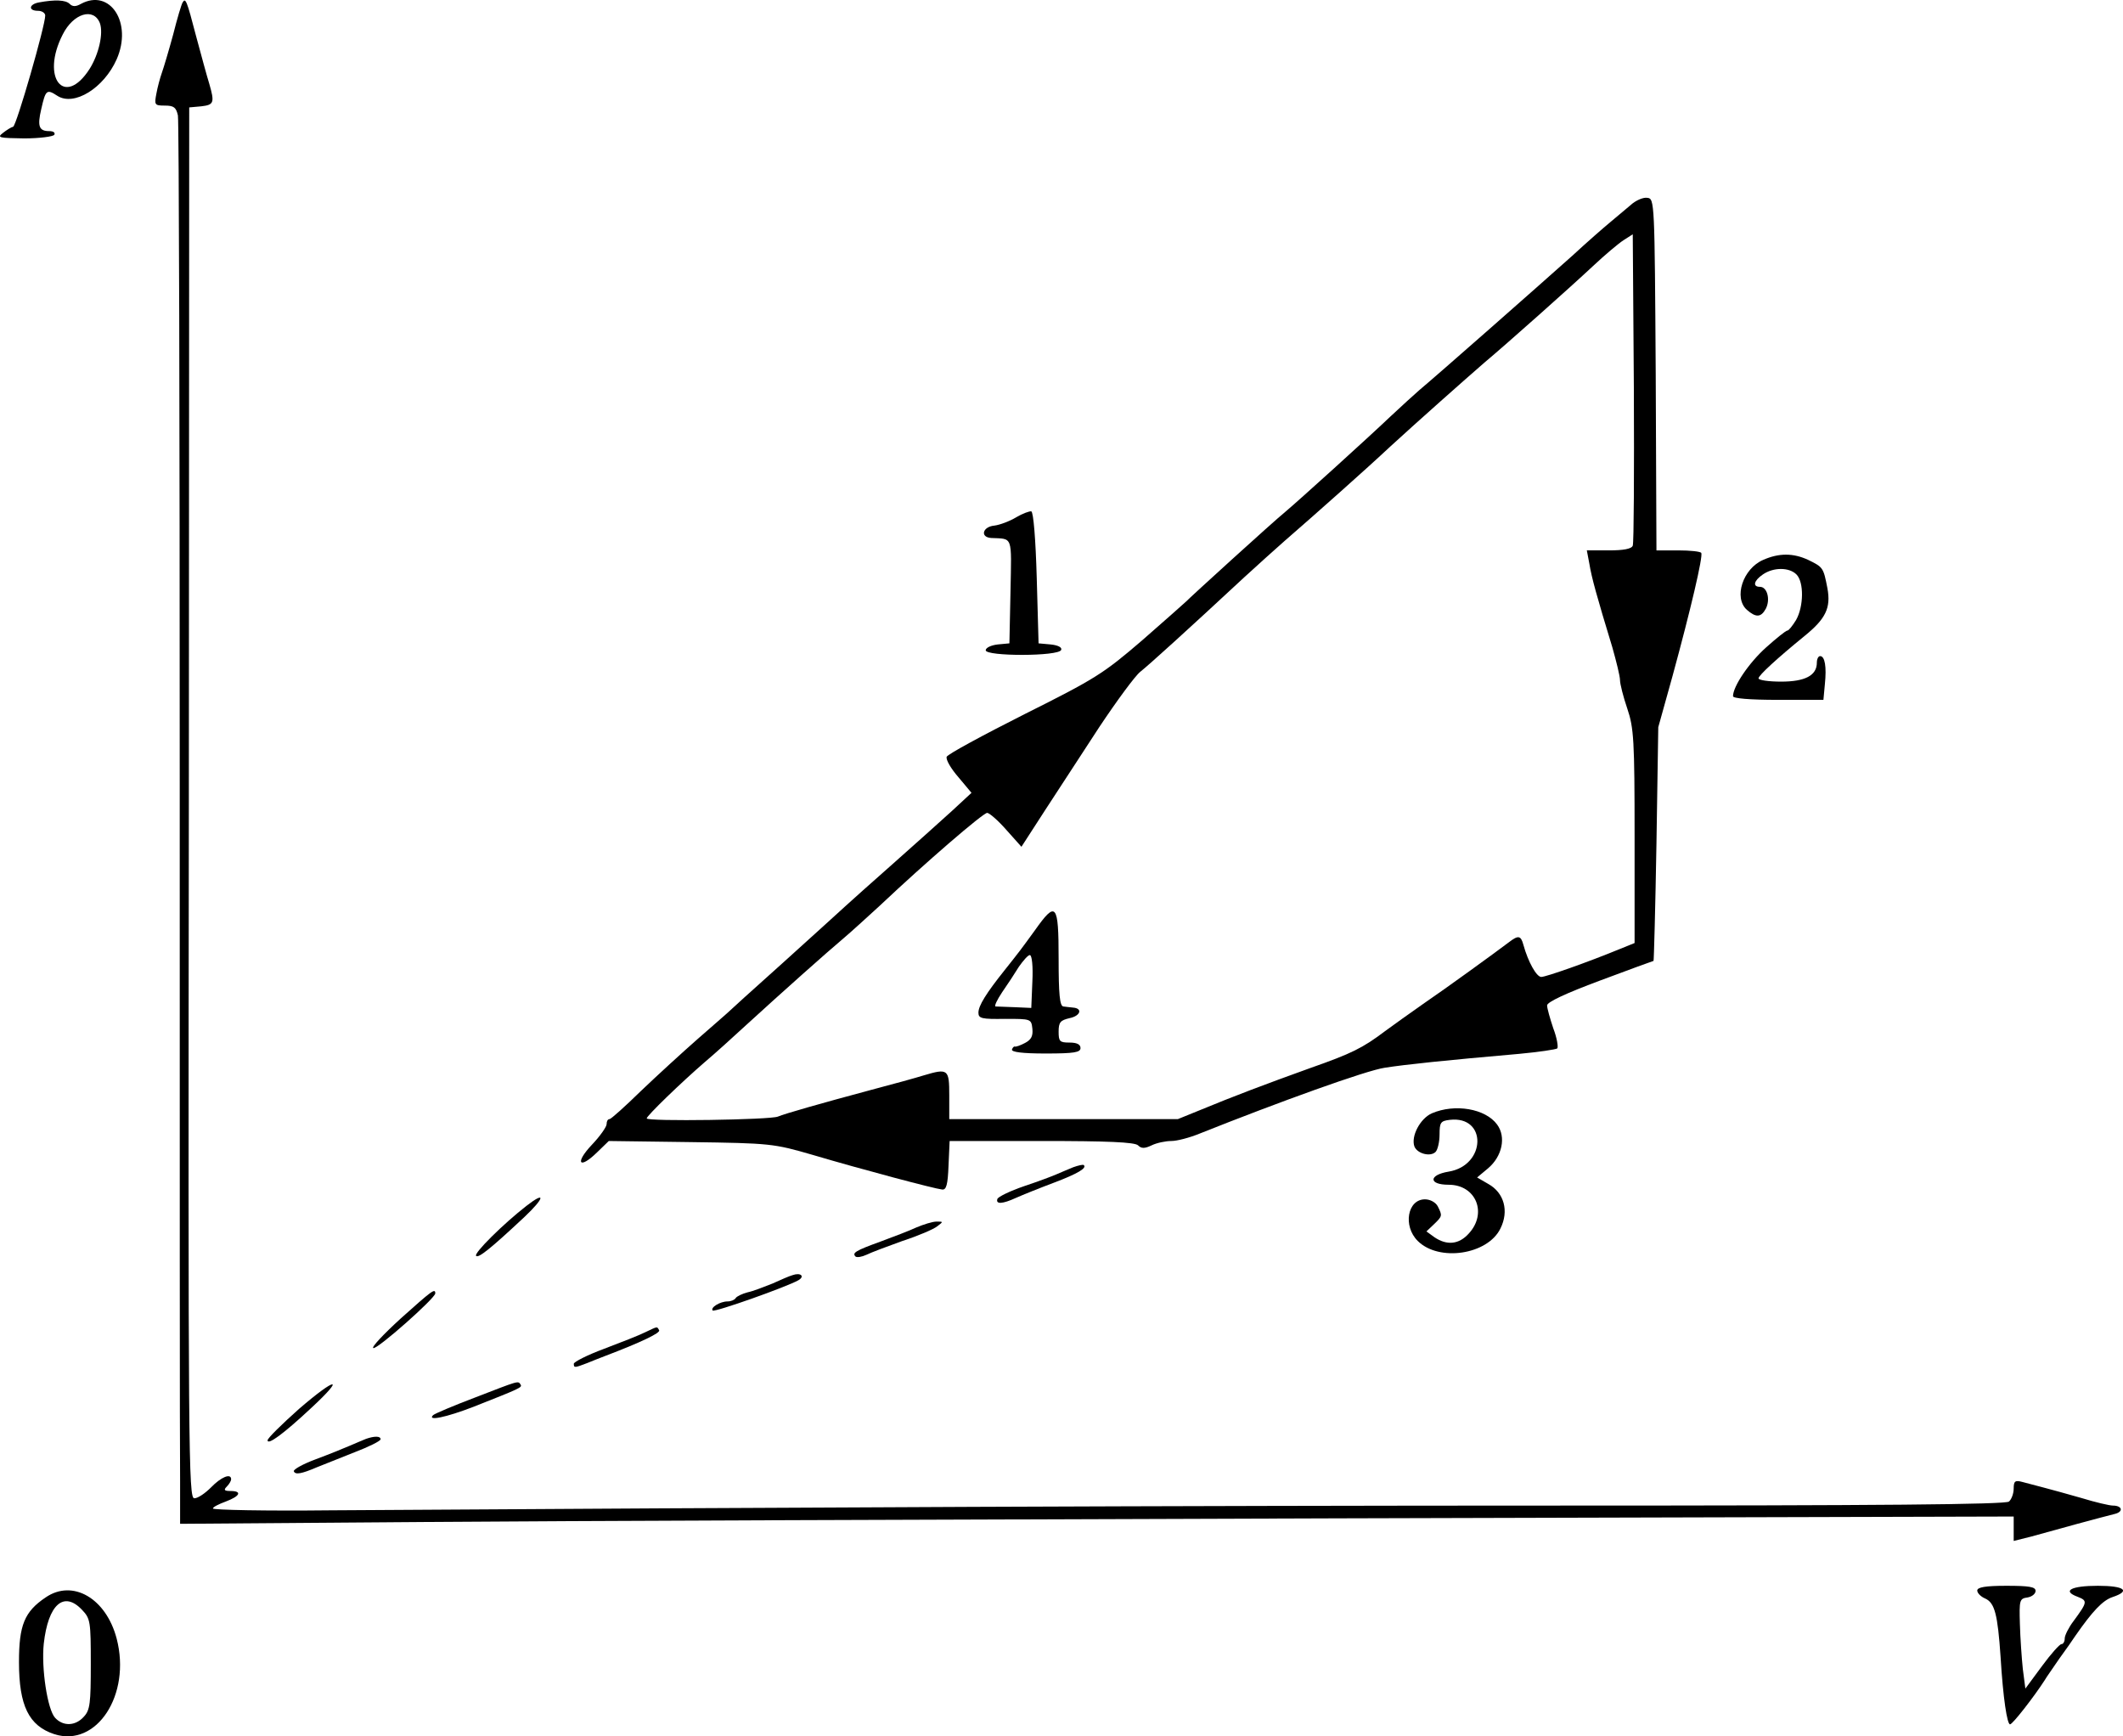 <?xml version="1.0" standalone="no"?>
<!DOCTYPE svg PUBLIC "-//W3C//DTD SVG 20010904//EN"
 "http://www.w3.org/TR/2001/REC-SVG-20010904/DTD/svg10.dtd">
<svg version="1.0" xmlns="http://www.w3.org/2000/svg"
 width="582.39pt" height="476.256pt" viewBox="0 0 582.39 476.256"
 preserveAspectRatio="xMidYMid meet">
<g transform="translate(-51.594,505.962) scale(0.1,-0.1)"
fill="#000000" stroke="none">
<path d="M623 5053 c-28 -5 -30 -23 -3 -23 11 0 20 -6 20 -13 0 -28 -79 -302
-88 -305 -5 -1 -18 -9 -28 -17 -17 -13 -11 -14 58 -15 42 0 80 5 83 10 3 6 -3
10 -14 10 -28 0 -33 13 -22 60 12 53 15 56 44 37 46 -30 128 21 163 100 44
100 -18 195 -98 152 -14 -8 -23 -8 -31 0 -11 11 -41 12 -84 4z m167 -57 c10
-28 -3 -85 -28 -125 -69 -108 -135 -25 -74 94 29 58 85 75 102 31z"/>
<path d="M1017 5053 c-3 -4 -15 -44 -26 -88 -12 -44 -26 -91 -31 -105 -5 -14
-12 -40 -15 -57 -6 -31 -5 -33 23 -33 25 0 31 -5 36 -27 3 -16 5 -838 5 -1828
0 -990 0 -1853 1 -1917 l0 -118 663 5 c364 3 1496 7 2515 10 l1852 5 0 -34 0
-33 48 12 c26 7 83 23 127 35 44 12 90 24 102 27 25 6 21 23 -5 23 -9 0 -48 9
-87 21 -38 11 -86 24 -105 29 -19 5 -45 12 -57 15 -19 5 -23 2 -23 -18 0 -14
-6 -30 -13 -36 -10 -8 -355 -11 -1228 -11 -1048 0 -2132 -5 -3376 -13 -178 -2
-323 1 -323 5 0 4 16 12 35 19 40 15 46 29 13 29 -17 0 -19 3 -10 12 7 7 12
16 12 20 0 18 -28 6 -55 -22 -16 -16 -36 -30 -46 -30 -16 0 -17 116 -15 1908
l1 1907 33 3 c35 4 37 10 22 62 -6 19 -22 78 -36 130 -26 100 -29 106 -37 93z"/>
<path d="M4989 4497 c-14 -12 -39 -33 -56 -47 -17 -14 -64 -55 -104 -92 -94
-84 -371 -328 -419 -368 -14 -12 -50 -45 -80 -73 -62 -59 -252 -231 -289 -262
-31 -25 -264 -237 -271 -245 -3 -3 -57 -51 -120 -106 -107 -92 -129 -106 -323
-203 -115 -58 -211 -110 -214 -117 -3 -8 12 -33 32 -56 l36 -43 -54 -50 c-30
-27 -103 -93 -162 -145 -59 -52 -117 -104 -129 -115 -12 -11 -89 -81 -171
-155 -83 -74 -152 -137 -155 -140 -3 -3 -39 -34 -80 -70 -41 -36 -111 -100
-155 -142 -44 -43 -83 -78 -87 -78 -5 0 -8 -6 -8 -14 0 -7 -18 -33 -41 -57
-47 -50 -34 -68 15 -20 l32 31 224 -3 c219 -3 228 -4 335 -35 135 -40 335 -93
355 -95 12 -2 16 13 18 66 l3 67 252 0 c180 0 256 -3 265 -12 9 -9 18 -9 37 0
14 7 39 12 54 12 16 0 50 9 77 20 218 87 459 174 509 181 58 9 162 20 368 38
54 5 101 12 105 15 3 4 -1 29 -11 55 -9 27 -17 55 -17 63 0 9 51 33 145 68 80
30 146 54 147 54 1 1 5 145 8 321 l5 320 39 140 c50 183 84 328 79 338 -2 4
-31 7 -63 7 l-60 0 -2 483 c-3 474 -3 482 -23 484 -11 2 -32 -7 -46 -20z m6
-934 c-3 -9 -26 -13 -65 -13 l-61 0 7 -37 c6 -37 20 -88 63 -229 11 -39 21
-79 21 -90 0 -10 9 -46 20 -78 18 -53 20 -87 20 -351 l0 -292 -42 -17 c-85
-35 -201 -76 -214 -76 -13 0 -36 41 -49 88 -7 26 -14 27 -40 7 -41 -31 -172
-126 -235 -169 -36 -25 -83 -59 -105 -75 -61 -46 -91 -61 -205 -101 -125 -45
-212 -78 -299 -114 l-64 -26 -314 0 -313 0 0 65 c0 72 -3 75 -70 55 -19 -6
-84 -24 -145 -40 -138 -37 -236 -65 -255 -73 -20 -9 -360 -14 -360 -5 0 7 94
98 160 155 25 21 76 67 115 103 94 86 222 200 265 236 19 16 64 57 100 90 125
118 283 254 294 254 6 0 30 -21 52 -46 l42 -47 64 99 c36 55 103 158 150 230
48 72 98 140 112 151 24 19 130 115 285 259 36 33 86 78 111 100 83 72 225
198 290 259 73 67 205 184 258 230 62 52 235 206 297 264 33 31 71 63 85 72
l25 16 3 -421 c1 -231 0 -427 -3 -433z"/>
<path d="M3355 2508 c-40 -55 -40 -55 -82 -108 -52 -65 -73 -99 -73 -118 0
-16 9 -18 73 -17 71 0 72 0 75 -27 2 -20 -3 -30 -20 -39 -13 -7 -25 -11 -28
-10 -2 1 -6 -2 -8 -8 -2 -7 28 -11 92 -11 79 0 96 3 96 15 0 10 -10 15 -30 15
-27 0 -30 3 -30 30 0 26 5 31 30 37 30 6 37 27 9 29 -8 1 -20 2 -26 3 -10 1
-13 34 -13 131 0 152 -7 160 -65 78z m-7 -140 l-3 -73 -45 2 c-25 1 -48 2 -53
2 -4 1 4 18 18 39 14 20 35 52 46 70 12 17 25 32 30 32 6 0 9 -32 7 -72z"/>
<path d="M3304 3641 c-18 -11 -45 -21 -60 -23 -33 -3 -40 -32 -9 -34 60 -3 56
9 53 -146 l-3 -143 -32 -3 c-18 -2 -33 -9 -33 -16 0 -17 201 -17 207 1 3 7 -9
13 -29 15 l-33 3 -5 179 c-3 106 -9 181 -15 183 -5 1 -24 -6 -41 -16z"/>
<path d="M5353 3524 c-56 -24 -82 -104 -45 -137 25 -22 39 -21 52 3 13 25 4
60 -16 60 -21 0 -17 17 8 34 29 20 72 20 92 0 21 -21 20 -88 -1 -125 -10 -16
-20 -29 -24 -29 -4 0 -30 -21 -58 -46 -47 -42 -91 -107 -91 -134 0 -6 45 -10
124 -10 l124 0 4 43 c5 48 0 77 -13 77 -5 0 -9 -8 -9 -18 0 -35 -32 -52 -98
-52 -34 0 -62 4 -62 9 0 8 50 54 126 116 58 47 73 77 63 131 -11 57 -12 58
-53 78 -41 19 -80 19 -123 0z"/>
<path d="M4444 2006 c-32 -14 -58 -63 -48 -91 8 -20 44 -29 58 -15 6 6 11 28
11 48 0 33 3 37 28 40 103 12 100 -125 -3 -142 -55 -9 -56 -36 0 -36 75 0 107
-78 55 -134 -27 -30 -60 -33 -94 -10 l-22 16 20 19 c24 23 24 24 11 50 -6 11
-21 19 -35 19 -48 0 -61 -73 -20 -114 58 -58 192 -38 227 34 24 48 10 98 -33
122 l-31 18 30 25 c39 33 50 86 25 120 -32 44 -116 58 -179 31z"/>
<path d="M3460 1858 c-14 -6 -34 -14 -45 -19 -11 -5 -51 -20 -90 -33 -38 -13
-71 -29 -73 -35 -5 -15 14 -14 51 3 18 8 65 27 105 42 66 25 90 40 81 48 -2 2
-15 -1 -29 -6z"/>
<path d="M1960 1752 c-63 -49 -145 -130 -138 -137 6 -7 38 18 133 107 55 52
59 72 5 30z"/>
<path d="M3030 1693 c-19 -9 -64 -26 -99 -39 -69 -25 -78 -31 -68 -41 4 -3 17
-1 30 5 12 6 57 23 99 38 43 14 85 32 95 40 17 13 17 13 -2 13 -11 0 -36 -8
-55 -16z"/>
<path d="M2690 1562 c-8 -2 -33 -13 -55 -23 -23 -9 -53 -21 -68 -24 -15 -4
-30 -11 -33 -16 -3 -5 -13 -9 -22 -9 -21 0 -48 -17 -41 -25 6 -5 201 64 235
83 19 11 6 22 -16 14z"/>
<path d="M1615 1443 c-47 -43 -81 -79 -75 -81 11 -4 170 137 170 150 0 15 -9
8 -95 -69z"/>
<path d="M2285 1405 c-16 -8 -67 -28 -112 -45 -46 -17 -83 -36 -83 -41 0 -12
3 -11 37 2 15 6 37 15 48 19 100 38 154 64 149 71 -6 11 -3 11 -39 -6z"/>
<path d="M1336 1195 c-47 -42 -86 -80 -86 -86 0 -14 43 17 120 89 95 88 68 85
-34 -3z"/>
<path d="M1818 1226 c-58 -22 -110 -44 -114 -48 -17 -17 36 -6 111 23 129 51
134 53 129 61 -7 11 -4 11 -126 -36z"/>
<path d="M1520 1113 c-8 -3 -28 -12 -45 -19 -16 -7 -58 -24 -93 -37 -35 -13
-62 -28 -60 -33 4 -10 21 -7 63 11 17 7 63 25 103 41 39 15 72 31 72 36 0 9
-17 9 -40 1z"/>
<path d="M5940 697 c0 -7 10 -17 22 -22 26 -12 34 -43 42 -160 7 -115 18 -185
26 -185 7 0 66 76 95 121 5 9 24 35 40 59 17 23 37 52 45 64 46 66 74 96 101
105 51 17 33 31 -40 31 -74 0 -99 -14 -56 -30 28 -11 28 -14 -11 -67 -13 -17
-24 -39 -24 -47 0 -9 -4 -16 -9 -16 -5 0 -29 -27 -54 -61 l-45 -61 -7 54 c-3
29 -7 85 -8 123 -2 66 -1 70 21 73 12 2 22 10 22 18 0 11 -17 14 -80 14 -58 0
-80 -4 -80 -13z"/>
<path d="M641 678 c-58 -39 -73 -76 -73 -177 0 -120 27 -175 97 -198 116 -37
211 108 171 262 -29 111 -121 164 -195 113z m100 -34 c23 -24 24 -32 24 -149
0 -107 -2 -126 -19 -144 -23 -26 -57 -27 -79 -3 -21 23 -38 136 -31 203 12
108 55 146 105 93z"/>
</g>
</svg>
